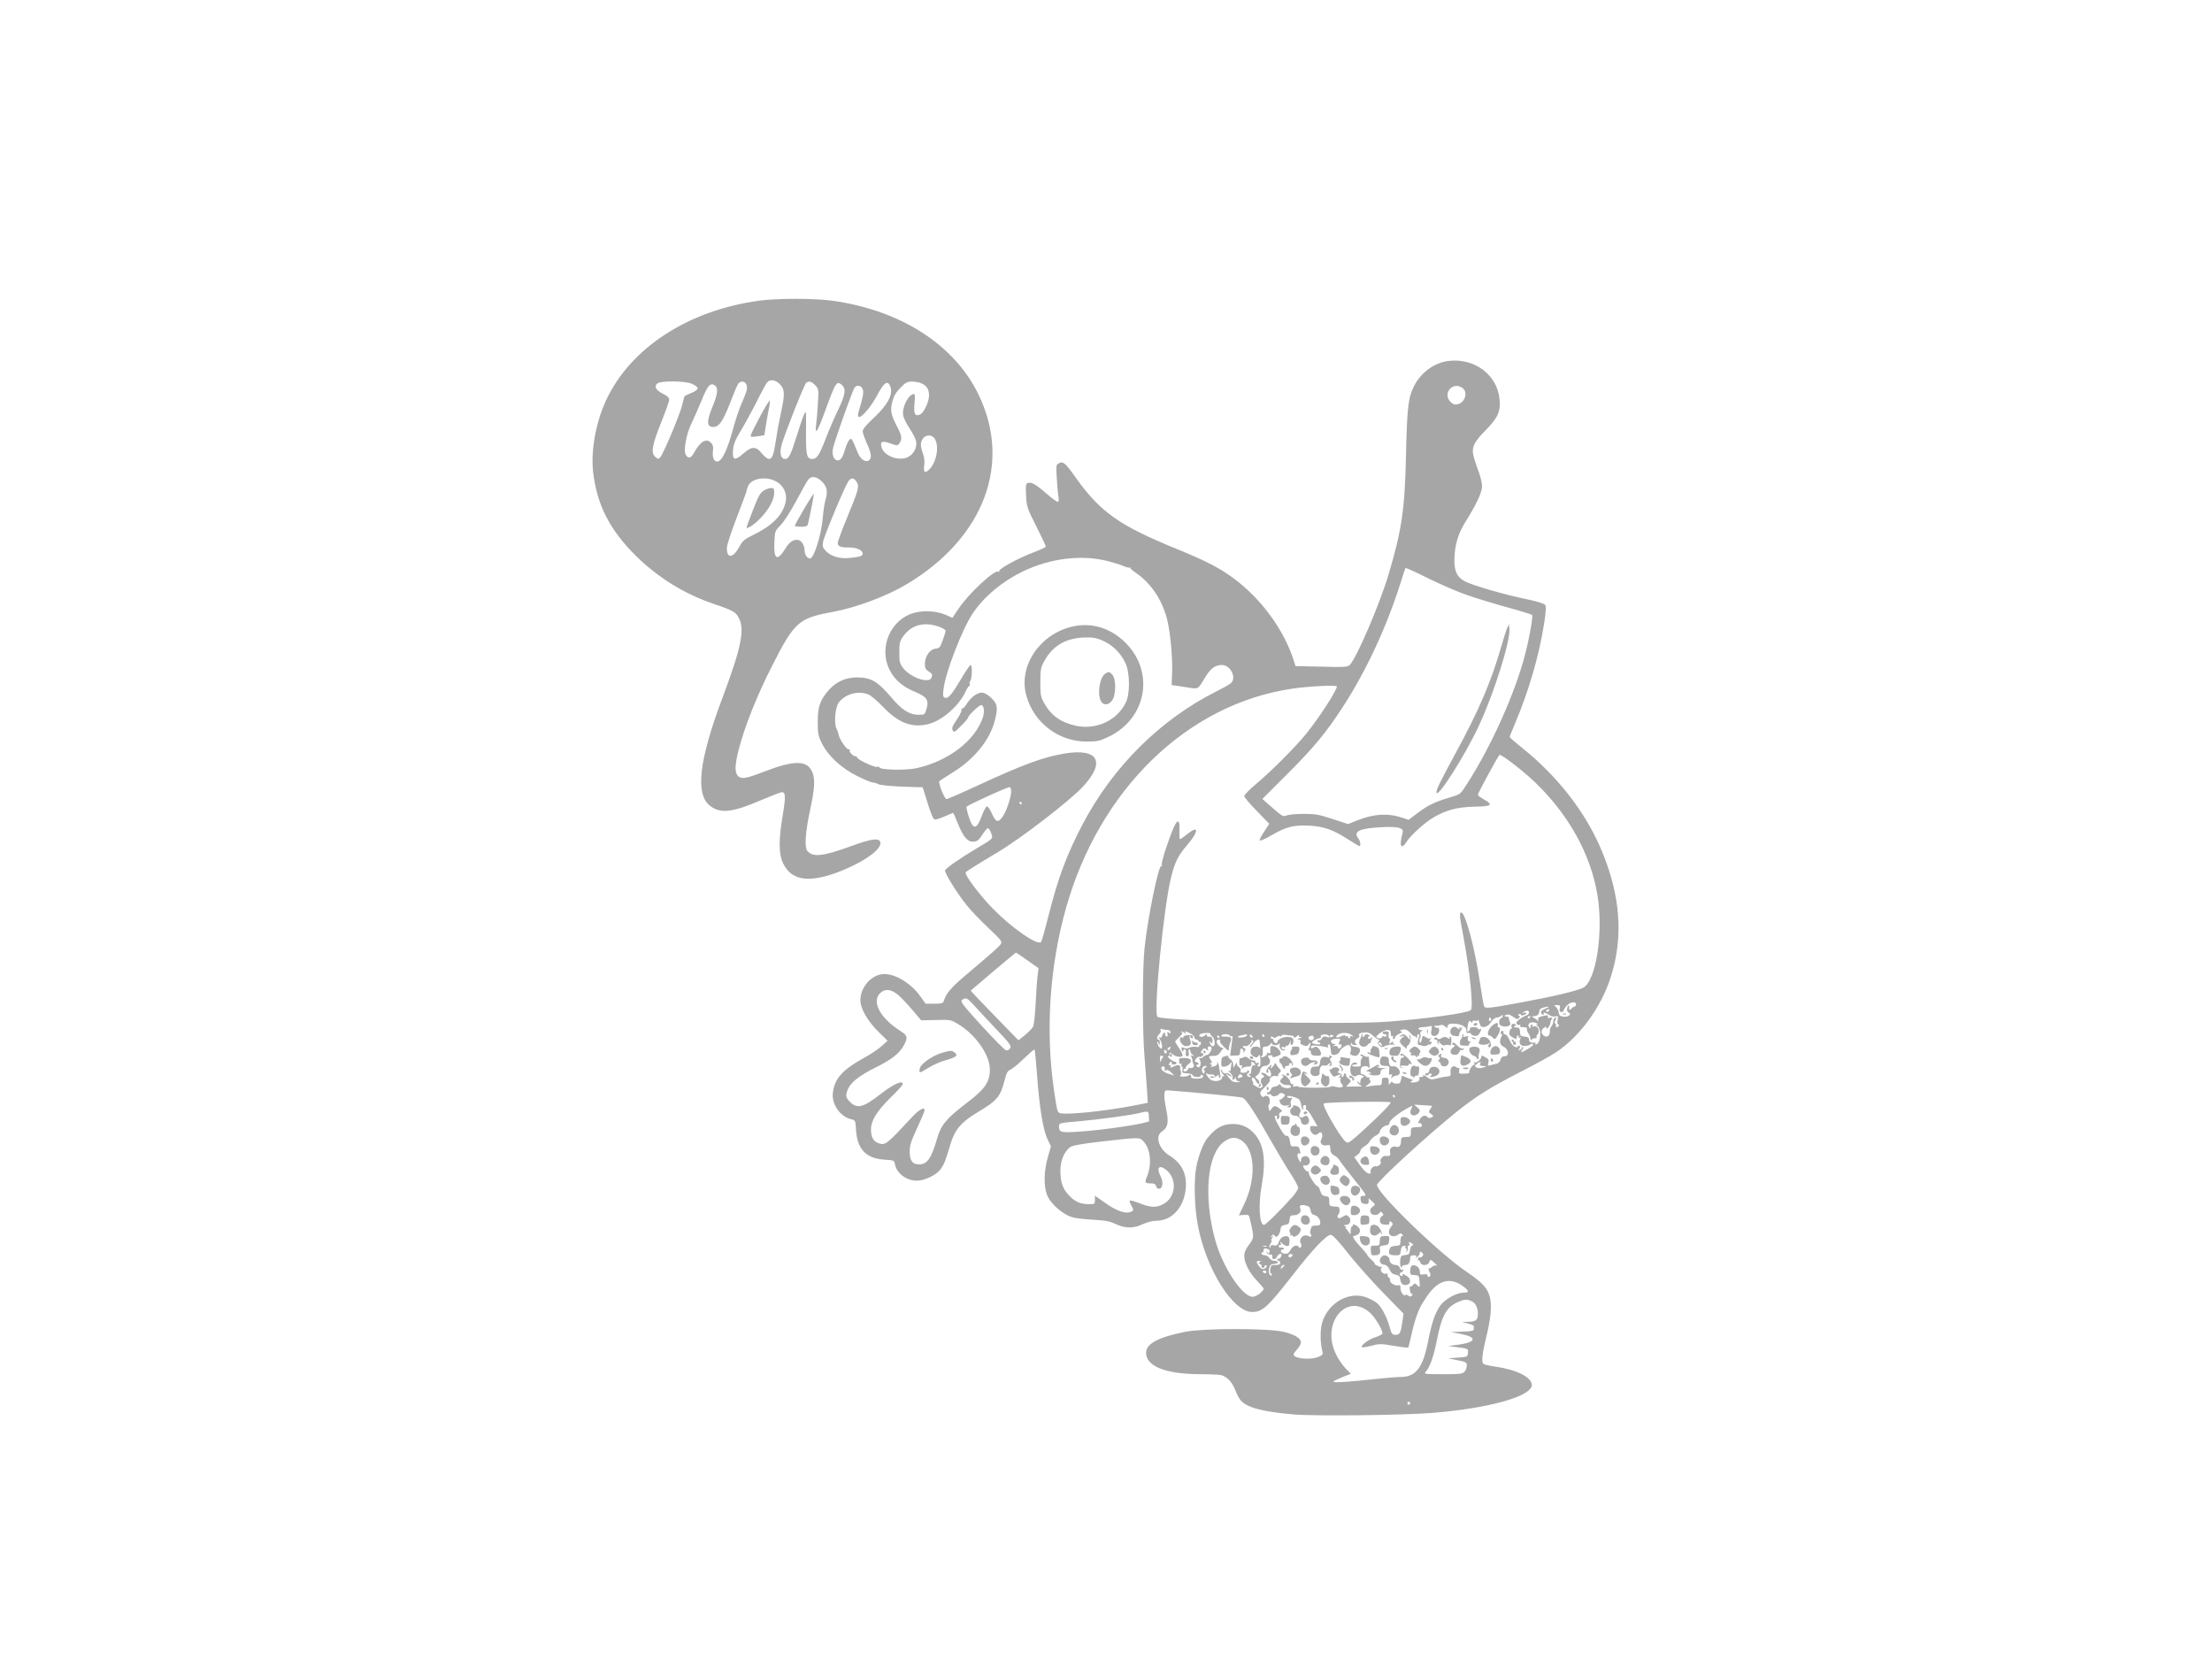 <?xml version="1.0" standalone="no"?>
<!DOCTYPE svg PUBLIC "-//W3C//DTD SVG 20010904//EN"
 "http://www.w3.org/TR/2001/REC-SVG-20010904/DTD/svg10.dtd">
<svg version="1.0" xmlns="http://www.w3.org/2000/svg"
 width="1600pt" height="1200pt" viewBox="0 0 1600 1200"
 preserveAspectRatio="xMidYMid meet">

<g transform="translate(0,1200) scale(0.1,-0.1)"
fill="#A6A6A67f" stroke="none">
<path d="M5490 9825 c-511 -70 -927 -340 -1104 -716 -76 -161 -113 -366 -96
-522 28 -239 119 -418 309 -607 160 -158 352 -277 566 -349 126 -43 151 -55
171 -87 56 -85 32 -213 -112 -596 -168 -449 -196 -692 -89 -776 74 -59 164
-49 367 39 76 32 144 59 153 59 28 0 29 -32 7 -165 -31 -181 -30 -285 4 -353
64 -129 202 -142 439 -43 162 68 272 151 263 198 -6 34 -65 27 -208 -26 -205
-75 -281 -84 -320 -36 -22 27 -15 133 19 293 34 157 38 225 17 276 -37 89
-131 89 -353 3 -124 -48 -158 -54 -183 -32 -27 25 -26 80 4 196 46 174 131
387 244 609 159 312 189 339 436 384 173 32 395 116 539 203 557 335 758 874
513 1373 -176 359 -562 606 -1056 675 -133 18 -395 18 -530 0z m151 -604 c36
-36 37 -73 9 -201 -11 -49 -27 -134 -35 -189 -18 -121 -29 -151 -53 -151 -10
0 -33 18 -51 40 -43 54 -73 53 -135 -1 -62 -55 -80 -48 -74 26 4 42 15 71 55
137 28 46 79 139 114 208 34 69 69 133 77 143 22 26 60 21 93 -12z m-632 1
c51 -25 49 -39 -5 -63 -27 -11 -50 -22 -52 -24 -2 -1 -10 -31 -18 -66 -16 -68
-137 -355 -159 -378 -13 -13 -17 -12 -36 5 -32 29 -22 86 44 250 31 77 57 150
57 162 0 16 -12 28 -45 44 -51 25 -67 55 -39 75 28 21 210 18 253 -5z m390 -4
c10 -26 4 -47 -38 -144 -17 -39 -44 -121 -60 -182 -39 -143 -78 -226 -109
-230 -27 -4 -41 26 -35 79 4 28 0 42 -15 57 -35 35 -78 8 -124 -77 -20 -36
-42 -40 -58 -10 -18 32 5 153 43 229 17 36 50 110 72 164 42 105 62 129 93
110 29 -18 25 -60 -13 -153 -43 -103 -44 -144 -4 -149 47 -5 75 33 129 171 27
71 54 135 61 143 17 21 49 17 58 -8z m498 -5 c25 -27 25 -30 19 -133 -3 -58
-9 -127 -13 -154 -10 -81 11 -48 67 106 77 210 82 217 122 181 29 -26 21 -72
-28 -174 -25 -52 -66 -145 -90 -208 -47 -123 -65 -151 -100 -151 -37 0 -45 30
-44 173 1 181 2 175 -10 157 -6 -8 -29 -73 -51 -145 -50 -158 -63 -185 -90
-185 -32 0 -42 44 -25 104 27 92 165 439 178 448 22 14 38 9 65 -19z m773 12
c35 -18 50 -43 50 -85 0 -46 -37 -126 -65 -138 -37 -17 -48 5 -40 83 4 37 3
65 -2 65 -41 0 -90 -94 -80 -154 3 -19 24 -62 47 -96 23 -34 44 -76 47 -94 7
-43 -18 -91 -59 -112 -65 -33 -176 8 -192 72 -11 41 5 48 64 27 50 -18 52 -18
66 1 21 30 17 57 -18 122 -44 84 -51 118 -32 184 11 39 28 67 59 97 36 37 48
43 84 43 23 0 55 -7 71 -15z m-230 -21 c22 -56 -19 -133 -124 -231 -49 -45
-76 -78 -76 -92 0 -12 14 -51 30 -88 33 -72 37 -105 16 -122 -23 -19 -62 6
-81 53 -45 109 -45 109 -60 96 -8 -7 -21 -34 -29 -60 -20 -68 -34 -90 -56 -90
-27 0 -43 36 -36 81 7 46 143 428 158 446 17 21 48 15 58 -12 9 -23 3 -56 -29
-162 -16 -53 8 -52 55 2 24 26 57 76 75 109 53 101 80 120 99 70z m306 -362
c52 -34 38 -175 -23 -236 -33 -33 -45 -24 -38 27 4 27 1 58 -9 86 -20 55 -20
81 0 109 15 22 49 29 70 14z m-800 -326 c37 -37 43 -71 24 -136 -6 -19 -15
-78 -19 -130 -11 -122 -64 -290 -92 -290 -20 0 -39 28 -39 59 0 32 -21 69 -42
74 -35 10 -67 -11 -98 -62 -57 -93 -84 -79 -79 43 4 85 4 85 46 128 24 25 73
101 114 178 39 74 78 143 87 153 24 27 60 21 98 -17z m-335 3 c58 -29 87 -95
70 -158 -25 -93 -97 -164 -234 -231 -64 -31 -75 -41 -102 -90 -45 -80 -90 -81
-87 -1 1 23 33 119 72 220 38 99 70 184 70 190 0 6 6 22 12 37 25 54 126 71
199 33z m585 -4 c21 -33 15 -56 -67 -255 -38 -91 -69 -175 -69 -186 0 -27 17
-34 84 -34 53 0 96 -20 96 -44 0 -18 -16 -23 -87 -31 -74 -9 -137 8 -176 46
-25 25 -29 36 -24 67 4 36 154 396 183 440 19 29 40 28 60 -3z"/>
<path d="M5497 8986 c-37 -69 -67 -130 -67 -136 0 -12 10 -12 62 -4 l37 6 11
72 c6 39 16 92 21 118 6 26 9 53 7 59 -2 6 -34 -45 -71 -115z"/>
<path d="M5827 8338 c-59 -101 -77 -134 -77 -142 0 -3 20 -6 45 -6 38 0 45 3
50 23 24 108 44 211 41 214 -2 2 -28 -38 -59 -89z"/>
<path d="M5524 8451 c-25 -15 -39 -40 -77 -139 -26 -67 -47 -123 -47 -126 0
-16 51 15 96 61 62 62 104 137 104 188 0 30 -3 35 -22 35 -13 0 -37 -8 -54
-19z"/>
<path d="M10475 9389 c-100 -13 -196 -83 -245 -178 -44 -87 -52 -150 -60 -501
-9 -400 -30 -540 -126 -865 -64 -215 -233 -609 -282 -656 -15 -14 -42 -16
-204 -11 l-187 4 -17 52 c-71 216 -234 437 -430 582 -103 77 -198 125 -414
214 -417 170 -552 266 -733 521 -71 100 -88 115 -118 98 -20 -10 -21 -17 -15
-107 3 -54 8 -114 12 -134 4 -26 2 -38 -5 -38 -7 0 -44 27 -83 61 -78 68 -109
85 -134 75 -14 -5 -16 -18 -12 -91 4 -80 7 -90 74 -222 38 -76 69 -142 69
-146 0 -5 -39 -24 -86 -41 -108 -41 -255 -120 -251 -136 1 -6 -2 -9 -8 -5 -26
16 -214 -159 -286 -267 l-45 -67 -47 21 c-64 29 -164 35 -234 14 -167 -48
-253 -250 -175 -408 36 -74 95 -125 187 -163 85 -35 101 -59 81 -126 -12 -38
-13 -39 -59 -39 -63 0 -120 36 -191 121 -103 121 -148 148 -251 149 -82 0
-150 -30 -204 -90 -63 -71 -81 -120 -81 -230 0 -85 3 -102 29 -155 45 -92 141
-181 256 -238 52 -26 103 -47 113 -47 10 0 28 -5 40 -12 13 -7 84 -14 172 -18
l149 -5 36 -115 c23 -74 41 -116 51 -118 8 -1 41 9 72 23 32 14 59 25 61 25 2
0 18 -35 35 -78 40 -98 71 -134 114 -130 26 2 38 12 62 50 17 26 35 47 40 47
6 1 17 -15 24 -35 15 -42 19 -37 -104 -110 -113 -67 -222 -143 -229 -159 -6
-16 83 -161 155 -251 27 -35 97 -108 155 -163 96 -90 104 -101 93 -119 -12
-20 -41 -45 -269 -239 -94 -80 -127 -120 -144 -175 -4 -15 -17 -18 -68 -18
l-63 0 -40 56 c-70 98 -196 170 -277 157 -94 -14 -169 -120 -152 -214 11 -57
64 -141 131 -205 l63 -62 -43 -39 c-23 -21 -78 -58 -122 -82 -162 -89 -219
-152 -231 -258 -9 -83 56 -173 137 -190 25 -5 27 -9 31 -78 9 -138 73 -204
203 -213 73 -4 73 -5 79 -36 14 -65 83 -116 158 -116 57 0 139 40 170 81 28
39 36 59 72 180 32 108 79 163 196 233 142 84 166 113 196 230 14 56 22 70 43
79 14 6 58 42 98 81 40 38 74 68 76 65 3 -2 10 -78 17 -169 17 -244 45 -414
76 -478 l26 -54 -22 -76 c-29 -97 -32 -208 -7 -274 20 -53 83 -115 149 -149
33 -17 70 -24 163 -30 123 -8 135 -10 195 -37 63 -28 122 -27 183 2 35 16 73
26 102 26 110 0 197 94 211 227 12 110 -27 189 -118 245 -76 47 -105 140 -54
173 44 29 51 66 32 159 -10 45 -16 95 -14 112 2 24 7 29 28 27 201 -15 520
-46 538 -53 26 -11 96 -118 207 -315 44 -77 105 -180 137 -229 32 -48 58 -97
58 -107 0 -11 -19 -41 -42 -67 -85 -95 -193 -202 -205 -202 -34 0 -42 144 -17
285 32 174 17 291 -47 368 -42 51 -96 77 -159 77 -77 0 -127 -28 -188 -104
-29 -36 -64 -128 -79 -208 -19 -100 -13 -298 12 -425 62 -319 254 -623 393
-623 73 0 112 36 291 265 145 188 250 298 279 293 13 -2 62 -55 125 -136 58
-73 171 -200 252 -283 l147 -151 -7 -50 c-13 -91 -19 -103 -50 -103 -26 0 -29
5 -45 61 -17 65 -56 138 -87 166 -10 10 -41 27 -68 39 -128 57 -288 -30 -332
-180 -15 -53 -14 -150 3 -209 5 -19 0 -24 -32 -38 -44 -18 -144 -14 -169 6
-13 11 -11 17 15 47 17 18 30 42 30 53 0 30 -46 58 -128 77 -111 26 -575 26
-707 0 -196 -39 -285 -86 -285 -152 0 -98 141 -154 391 -155 64 0 131 -3 148
-6 44 -9 84 -50 106 -109 10 -27 28 -61 39 -74 46 -53 161 -83 383 -102 154
-13 788 -6 1003 11 410 33 720 120 720 202 0 55 -107 110 -259 132 -42 6 -82
15 -90 20 -18 11 -10 78 26 223 16 68 27 136 27 183 0 117 -32 164 -176 261
-199 134 -648 569 -648 628 0 24 361 356 575 528 138 111 244 177 450 283 110
56 231 122 268 147 175 116 328 326 398 545 93 291 71 591 -68 921 -115 273
-317 533 -575 739 -49 39 -88 73 -88 77 0 4 16 45 36 91 103 244 178 501 214
736 13 85 14 118 6 129 -7 9 -61 26 -134 41 -152 31 -382 97 -442 127 -58 28
-80 71 -80 152 0 104 25 192 77 275 81 129 123 219 123 261 0 22 -9 65 -21 97
-12 31 -28 79 -36 106 -23 74 -8 112 82 203 89 90 110 136 102 223 -16 179
-182 303 -372 279z m103 -195 c42 -29 20 -105 -34 -118 -20 -5 -33 -1 -50 15
-64 60 12 154 84 103z m-2563 -1253 c39 -10 87 -25 108 -34 21 -9 43 -15 50
-13 6 1 8 1 4 -2 -5 -2 14 -19 41 -37 103 -70 183 -186 221 -323 25 -89 44
-287 39 -402 l-3 -85 94 -14 c106 -17 90 -25 151 74 37 61 71 85 118 85 63 0
109 -93 65 -132 -10 -9 -56 -35 -102 -58 -405 -202 -750 -544 -969 -960 -115
-219 -179 -389 -248 -665 -25 -99 -49 -184 -54 -189 -26 -27 -209 100 -345
238 -98 100 -210 249 -200 266 5 8 75 52 229 144 168 99 525 374 620 477 165
178 110 278 -131 239 -154 -25 -296 -77 -636 -234 -114 -53 -213 -96 -221 -96
-14 0 -60 116 -52 129 3 4 48 33 101 66 152 94 264 232 300 370 25 97 21 122
-25 167 -28 26 -50 38 -70 38 -33 0 -80 -36 -110 -85 -12 -20 -26 -33 -31 -30
-5 4 -6 0 -4 -8 3 -7 -12 -40 -34 -72 -32 -47 -38 -62 -30 -78 10 -17 15 -14
63 35 29 29 51 56 50 59 -5 10 78 89 93 89 20 0 26 -45 13 -87 -55 -170 -252
-320 -483 -370 -78 -16 -259 -13 -265 6 -2 5 -10 7 -18 4 -17 -6 -144 53 -144
68 0 5 -6 9 -13 9 -18 0 -49 34 -40 43 3 4 -1 7 -10 7 -17 0 -69 80 -72 109
-1 9 -7 27 -14 40 -20 36 -10 154 15 188 48 64 144 90 217 59 18 -8 64 -47
102 -87 111 -116 204 -153 320 -129 103 21 233 133 282 243 9 20 21 37 26 37
4 0 5 5 2 10 -4 6 -3 16 3 23 13 17 16 117 3 117 -5 0 -35 -42 -65 -94 -71
-120 -97 -151 -121 -143 -15 6 -16 15 -10 64 15 123 138 440 213 549 81 120
213 229 359 300 201 97 428 124 618 75z m2605 -248 c69 -24 199 -63 290 -88
91 -25 168 -49 172 -53 8 -8 -18 -158 -47 -272 -71 -284 -249 -682 -430 -960
-42 -66 -42 -66 -120 -89 -104 -30 -157 -56 -233 -113 l-63 -48 -42 14 c-106
36 -210 30 -332 -19 l-64 -26 -113 37 c-99 33 -125 37 -208 37 -52 0 -107 -5
-122 -11 -26 -11 -32 -8 -103 54 l-74 65 182 182 c186 185 282 301 399 482
171 263 319 583 419 900 17 55 33 103 35 106 2 4 77 -30 166 -75 90 -44 219
-100 288 -123z m-3818 -230 c21 -8 38 -20 38 -26 0 -5 -10 -36 -21 -68 -19
-52 -24 -58 -52 -61 -41 -4 -77 -56 -77 -110 0 -31 5 -41 29 -56 23 -14 27
-21 20 -40 -6 -17 -16 -22 -41 -22 -50 0 -131 43 -164 86 -26 34 -29 45 -29
114 0 67 3 82 27 116 61 87 159 111 270 67z m2868 -428 c0 -29 -129 -228 -223
-344 -76 -94 -255 -273 -365 -365 -45 -38 -82 -76 -82 -84 0 -9 41 -57 91
-108 l90 -93 -36 -55 c-21 -30 -35 -60 -34 -65 2 -6 42 11 89 39 103 60 161
74 271 68 104 -6 172 -30 276 -97 44 -28 83 -51 86 -51 12 0 7 36 -8 56 -39
51 8 73 175 81 114 6 156 -6 146 -40 -4 -12 -10 -39 -13 -59 -7 -47 14 -52 39
-10 27 45 129 139 193 177 94 56 173 77 300 80 125 2 139 13 68 53 -24 13 -43
28 -43 34 0 11 150 288 157 288 20 0 169 -115 257 -199 243 -235 399 -515 450
-810 46 -271 -8 -626 -103 -676 -44 -22 -219 -64 -449 -106 -227 -42 -257 -45
-267 -29 -4 6 -17 86 -31 178 -37 249 -105 502 -135 502 -14 0 -11 -33 16
-174 48 -256 74 -517 53 -533 -27 -22 -322 -62 -598 -83 -319 -24 -1637 4
-1668 35 -30 30 45 795 99 1010 29 115 50 155 118 235 85 99 83 146 -3 75 -24
-19 -46 -35 -51 -35 -4 0 -5 28 -4 62 5 79 -13 88 -42 21 -40 -95 -90 -248
-85 -265 2 -10 0 -16 -4 -13 -19 12 -98 -371 -121 -591 -16 -145 -16 -620 0
-794 6 -69 13 -170 17 -226 l6 -101 -86 -17 c-206 -41 -496 -72 -548 -58 -19
5 -22 15 -43 157 -64 437 -34 902 86 1328 243 860 879 1476 1639 1586 120 18
320 27 320 16z m-2356 -762 c-2 -45 -34 -139 -59 -176 -34 -51 -52 -47 -80 18
-15 33 -31 55 -38 52 -6 -2 -23 -34 -37 -72 -37 -101 -63 -99 -95 5 -10 33
-16 62 -14 65 14 14 297 143 309 141 10 -1 15 -12 14 -33z m76 -83 c0 -5 -2
-10 -4 -10 -3 0 -8 5 -11 10 -3 6 -1 10 4 10 6 0 11 -4 11 -10z m42 -1137 l80
-56 -7 -56 c-4 -31 -10 -121 -14 -201 -4 -83 -12 -154 -19 -167 -6 -12 -33
-39 -58 -60 l-47 -38 -174 179 c-96 98 -173 179 -171 181 23 21 324 275 326
275 2 0 40 -25 84 -57z m-946 -241 c22 -16 70 -66 108 -111 l69 -81 106 2
c106 3 107 3 165 -32 123 -74 226 -222 226 -325 0 -93 -36 -144 -175 -249
-140 -107 -177 -152 -206 -249 -41 -143 -71 -188 -128 -189 -50 -2 -71 26 -71
91 0 45 9 74 49 161 27 58 52 115 56 128 12 43 -30 24 -90 -40 -185 -200 -192
-205 -243 -186 -36 14 -52 44 -52 99 0 63 42 131 140 228 50 48 90 93 90 99 0
31 -65 2 -157 -69 -128 -100 -172 -112 -224 -60 -33 33 -35 47 -15 94 20 48
82 97 198 155 120 59 175 103 208 165 28 53 24 68 -29 101 -143 91 -208 210
-146 271 32 33 73 32 121 -3z m555 -79 c24 -27 96 -104 160 -172 104 -109 116
-126 106 -143 -7 -10 -20 -17 -29 -16 -10 2 -89 82 -177 178 -139 153 -157
176 -142 187 26 20 36 16 82 -34z m4359 2 c0 -8 -4 -15 -9 -15 -5 0 -17 -7
-25 -16 -15 -14 -16 -13 -16 7 0 26 -9 21 -15 -9 -2 -12 3 -23 12 -26 24 -10
-2 -34 -33 -30 -31 3 -37 8 -41 37 -2 12 -11 28 -20 35 -15 11 -14 12 9 12 22
0 25 -4 20 -25 -3 -18 0 -25 12 -25 9 0 16 4 16 10 0 5 10 21 22 35 24 28 68
34 68 10z m-222 -31 c-24 -10 -35 -20 -31 -30 3 -8 9 -14 15 -14 5 0 6 4 3 10
-7 12 22 2 48 -16 10 -6 28 -9 39 -6 19 5 20 2 15 -26 -4 -20 -2 -32 4 -32 6
0 7 -4 4 -10 -3 -5 -11 -10 -16 -10 -6 0 -8 4 -4 9 3 5 1 12 -5 16 -7 4 -6 13
1 27 9 16 8 19 -3 16 -7 -3 -13 -14 -13 -26 0 -11 -6 -27 -12 -33 -7 -7 -13
-26 -13 -41 0 -33 -23 -46 -45 -28 -21 18 -19 43 6 58 12 8 18 9 14 3 -3 -6
-2 -11 3 -11 10 0 25 26 27 45 0 6 4 16 9 24 7 11 4 13 -12 9 -14 -4 -19 -2
-15 8 3 9 -2 12 -17 9 -48 -9 -59 -16 -54 -33 4 -10 3 -13 -3 -6 -4 6 -17 16
-28 22 -20 11 -20 11 2 12 23 0 37 15 38 40 0 8 11 17 25 21 45 13 56 8 18 -7z
m27 -14 c-3 -5 -11 -10 -16 -10 -6 0 -7 5 -4 10 3 6 11 10 16 10 6 0 7 -4 4
-10z m-145 -14 c0 -8 -10 -18 -22 -22 -13 -4 -35 -17 -50 -29 -22 -19 -25 -25
-14 -34 7 -6 17 -7 21 -3 5 4 5 1 1 -5 -5 -9 2 -13 24 -13 18 0 29 -4 25 -10
-3 -5 1 -20 9 -32 9 -12 16 -32 17 -43 0 -11 3 -14 6 -7 2 6 14 12 24 12 11 0
18 4 14 9 -3 5 -1 12 5 16 5 3 10 17 10 30 0 24 -24 40 -42 28 -7 -3 -8 -1 -4
5 4 7 2 12 -3 12 -6 0 -11 -8 -11 -17 0 -15 -2 -16 -10 -3 -16 25 12 44 47 32
15 -6 22 -11 14 -11 -12 -1 -12 -3 1 -13 30 -23 23 -120 -9 -132 -8 -3 -11 -1
-8 4 4 6 3 10 -2 9 -27 -5 -43 3 -43 20 0 15 -8 21 -32 23 -29 3 -33 6 -33 33
0 17 -6 31 -12 31 -38 4 -38 4 -25 13 11 7 11 9 -2 14 -17 7 -30 -8 -21 -23 3
-5 2 -10 -3 -10 -5 0 -12 -11 -14 -24 -4 -18 2 -28 24 -40 25 -15 28 -15 28
-2 0 9 5 16 11 16 5 0 7 -5 3 -12 -5 -7 -3 -8 6 -3 10 6 12 4 6 -10 -12 -31 2
-52 33 -51 16 1 33 5 37 9 10 9 24 9 24 -1 0 -8 -72 -52 -85 -52 -4 0 -2 7 5
15 7 9 10 18 6 22 -3 3 -6 2 -6 -4 0 -6 -7 -14 -16 -17 -14 -5 -15 -4 -5 8 8
10 9 16 1 21 -5 3 -10 2 -10 -3 0 -6 -9 -8 -21 -5 -13 4 -28 23 -40 50 -10 24
-24 42 -31 41 -7 -2 -12 2 -13 9 0 19 -12 25 -18 8 -4 -8 -2 -15 4 -15 6 0 6
-7 -1 -19 -17 -34 -12 -59 17 -73 37 -18 42 -68 7 -68 -17 0 -25 -7 -30 -24
-4 -15 -15 -27 -32 -31 -15 -3 -35 -8 -45 -11 -15 -5 -17 -1 -11 19 5 21 1 28
-26 42 -18 9 -29 12 -26 6 9 -14 -32 -54 -46 -45 -7 4 -8 3 -4 -5 4 -6 1 -14
-8 -17 -13 -5 -32 -40 -29 -54 1 -3 -16 -6 -38 -6 -36 -1 -39 0 -34 24 2 13 1
22 -2 18 -3 -3 -12 -1 -18 4 -23 19 -46 0 -43 -34 3 -28 0 -31 -27 -33 -16 -1
-49 -7 -72 -14 -38 -10 -45 -9 -74 12 -18 13 -29 18 -25 11 5 -8 0 -12 -14
-12 -13 0 -19 -4 -14 -11 9 -14 -14 -29 -46 -29 -20 0 -22 2 -10 10 8 5 12 10
9 10 -4 0 -23 7 -43 15 l-36 15 -6 -30 c-6 -26 -11 -30 -35 -28 -16 1 -29 7
-29 12 0 5 -6 2 -13 -8 -12 -16 -13 -15 -12 11 0 23 -4 28 -25 28 -21 0 -25
-5 -25 -27 1 -24 -3 -28 -26 -28 -15 0 -42 -3 -60 -6 l-34 -6 24 20 c16 13 20
21 12 26 -6 4 -8 12 -5 18 4 6 2 8 -3 5 -6 -4 -16 0 -23 8 -7 8 -19 15 -27 15
-10 0 -13 9 -11 28 2 20 9 28 27 30 13 2 28 -2 32 -10 6 -8 7 0 5 22 -2 19 -4
41 -5 49 0 8 -4 11 -8 8 -3 -4 -17 0 -30 8 -13 9 -23 11 -23 5 0 -5 5 -10 11
-10 8 0 8 -4 -1 -14 -6 -8 -10 -25 -8 -38 3 -20 -1 -23 -29 -23 -18 -1 -33 3
-33 7 0 4 9 8 21 8 11 0 18 4 15 9 -3 5 -15 7 -25 4 -28 -7 -33 -77 -8 -93 13
-8 22 -8 31 0 8 6 22 7 36 2 20 -7 21 -10 7 -15 -10 -4 -17 -17 -17 -29 0 -19
-2 -20 -10 -8 -7 11 -10 11 -10 2 0 -7 10 -17 23 -22 17 -7 6 -9 -42 -9 l-64
-1 19 21 c19 21 18 21 -3 39 -12 10 -20 20 -17 23 3 3 1 8 -5 12 -6 3 -11 -1
-11 -9 0 -9 -5 -16 -11 -16 -5 0 -7 5 -4 11 4 6 -3 13 -15 16 -15 4 -18 8 -10
13 7 4 9 13 6 19 -9 14 -43 14 -51 1 -4 -6 -11 -8 -17 -4 -5 3 -2 -8 7 -26 11
-20 21 -30 31 -26 51 21 50 21 34 1 -12 -15 -12 -17 -1 -10 11 6 13 4 7 -10
-4 -11 0 -25 9 -35 21 -23 1 -32 -49 -20 -20 4 -34 4 -31 0 3 -4 -49 -8 -115
-8 -66 0 -120 4 -120 8 0 4 -10 6 -22 2 -15 -3 -19 -2 -14 7 5 7 2 10 -6 9 -7
-2 -14 7 -16 19 -3 22 -49 59 -60 49 -3 -3 0 -6 7 -6 8 0 7 -5 -3 -16 -9 -8
-16 -19 -16 -23 0 -16 29 -32 51 -29 12 2 24 -3 26 -9 7 -21 -63 -17 -71 4 -5
12 -9 14 -18 5 -7 -7 -21 -12 -31 -12 -10 0 -21 -9 -24 -20 -3 -11 -12 -20
-20 -20 -8 0 -11 -5 -8 -10 4 -6 10 -8 15 -5 5 3 11 1 15 -5 9 -15 41 -12 55
5 9 11 17 12 31 5 18 -10 18 -11 1 -29 -9 -10 -20 -16 -24 -14 -3 1 -4 -6 -1
-16 6 -24 28 -34 57 -26 17 5 18 4 6 -4 -13 -9 -12 -11 4 -11 14 0 17 5 13 22
-4 12 -1 28 5 36 6 7 7 12 2 11 -19 -3 -34 1 -34 10 0 12 71 -6 87 -22 6 -7
13 -24 15 -39 2 -15 7 -30 11 -34 3 -4 5 2 3 13 -3 12 1 20 11 20 9 0 13 -7
10 -18 -3 -10 -1 -17 4 -16 6 1 25 -25 44 -59 l35 -61 -28 2 c-25 1 -28 -1
-24 -26 5 -31 37 -48 55 -30 6 6 14 11 18 11 14 0 18 -31 7 -50 -17 -26 6 -52
38 -44 16 4 24 2 25 -7 1 -8 2 -23 3 -34 0 -10 12 -25 26 -32 14 -6 32 -23 40
-37 8 -14 57 -77 107 -140 86 -107 91 -116 67 -116 -22 0 -25 -4 -22 -27 2
-22 9 -29 31 -31 22 -3 27 1 27 19 l0 22 25 -23 c25 -23 25 -23 4 -38 -28 -19
-22 -56 10 -60 15 -2 30 3 37 12 10 14 13 14 23 2 10 -11 9 -16 -4 -24 -10 -5
-15 -18 -13 -33 2 -19 10 -25 36 -27 25 -3 32 1 32 14 0 13 3 14 15 4 13 -11
12 -15 -5 -37 -37 -48 9 -88 58 -50 9 7 16 7 24 -1 9 -9 9 -12 0 -12 -7 0 -12
-14 -12 -34 0 -33 -2 -35 -37 -38 -30 -2 -38 -8 -44 -30 -8 -30 3 -38 51 -38
25 0 29 4 32 32 2 23 9 34 22 36 11 3 16 0 12 -7 -4 -6 -3 -11 3 -11 6 0 8 -8
5 -17 -5 -14 -4 -15 4 -4 6 8 8 20 5 28 -3 7 0 13 6 13 6 0 8 7 4 16 -5 14 -3
14 16 2 16 -10 18 -14 7 -16 -8 -2 -16 -17 -18 -35 -3 -28 -7 -32 -34 -35 -28
-3 -32 -7 -36 -38 -2 -19 0 -40 4 -47 6 -9 8 -9 8 1 0 6 11 12 24 12 24 0 36
16 36 51 0 14 7 19 26 19 17 0 23 -4 18 -12 -5 -9 -2 -9 9 1 9 7 17 20 17 28
0 13 3 13 15 3 12 -10 13 -16 4 -26 -6 -8 -15 -12 -19 -9 -4 3 -11 -2 -14 -11
-3 -8 -2 -13 3 -10 5 3 11 -3 14 -14 7 -28 55 -27 65 1 8 21 9 21 38 -5 16
-14 22 -24 13 -20 -9 3 -23 -2 -32 -10 -8 -8 -17 -13 -20 -10 -8 8 -3 -19 6
-33 10 -16 -1 -36 -14 -27 -5 3 -7 9 -5 13 3 4 -8 5 -25 3 -26 -4 -29 -1 -29
22 0 27 -31 51 -56 42 -16 -6 -20 -65 -4 -67 6 -1 20 -2 33 -3 19 -1 22 -7 25
-46 3 -43 3 -44 -16 -27 -17 16 -21 16 -32 2 -7 -8 -15 -13 -19 -10 -4 2 -5
-9 -3 -26 2 -16 9 -29 15 -29 8 0 7 -4 -1 -12 -8 -8 -15 -8 -25 0 -8 7 -17 9
-20 5 -12 -12 -37 20 -37 47 0 23 -3 27 -20 23 -21 -6 -63 23 -55 37 3 4 -2
13 -10 20 -8 7 -12 17 -8 23 4 6 0 8 -9 4 -24 -9 -52 25 -35 43 6 7 7 10 2 7
-6 -3 -21 1 -35 9 -14 7 -21 13 -16 14 4 0 -6 12 -23 27 -17 15 -31 31 -31 35
0 3 -16 24 -36 45 -55 58 -78 93 -62 93 8 0 22 6 32 13 24 18 14 50 -20 66
-15 6 -23 7 -19 1 3 -5 1 -10 -4 -10 -6 0 -11 -15 -11 -32 -1 -30 -2 -31 -12
-13 -6 11 -16 23 -22 27 -7 5 -7 8 -1 8 6 0 3 5 -5 10 -12 8 -11 10 7 10 29 0
41 37 19 59 -15 15 -19 15 -46 -1 -24 -13 -29 -14 -34 -2 -3 7 -1 16 4 19 14
9 12 55 -2 56 -7 1 -24 2 -38 3 -22 1 -25 6 -25 36 0 31 -3 35 -27 38 -21 2
-30 11 -38 38 -6 19 -15 34 -20 34 -15 0 -71 90 -64 102 4 6 3 8 -3 5 -6 -4
-18 4 -27 18 -16 24 -16 25 8 25 28 0 40 31 22 56 -17 23 -56 10 -56 -19 -1
-20 -2 -20 -16 6 -15 27 -11 53 6 42 10 -6 5 28 -5 46 -4 5 -18 9 -32 7 -19
-2 -27 2 -29 16 -7 49 -15 65 -28 60 -9 -3 -26 17 -50 60 -38 68 -43 86 -25
86 6 0 9 -7 6 -14 -4 -10 -1 -13 7 -10 8 3 12 14 9 25 -3 11 1 21 11 25 14 5
12 9 -8 25 -31 24 -41 24 -59 -1 -14 -21 -14 -21 -20 2 -4 12 -3 25 1 28 4 3
7 16 7 30 0 27 -23 43 -42 28 -8 -6 -15 -3 -23 11 -9 18 -5 26 31 60 22 22 38
44 35 49 -9 15 22 35 44 29 11 -3 18 -2 15 3 -3 4 2 13 10 20 14 12 13 15 -4
34 -11 12 -20 24 -20 29 -1 4 -4 6 -8 5 -5 -2 -7 -5 -6 -8 0 -3 -6 -12 -15
-20 -14 -13 -15 -12 -8 5 7 18 6 18 -14 0 -21 -19 -27 -45 -10 -45 5 0 6 7 3
17 -4 10 -2 14 4 10 15 -9 23 -46 12 -53 -5 -3 -16 2 -25 10 -8 9 -23 16 -32
16 -15 -1 -15 -2 1 -14 15 -12 16 -14 2 -20 -17 -6 -20 -37 -6 -51 6 -6 5 -14
-2 -21 -9 -7 -21 -5 -42 8 -17 10 -26 18 -22 18 4 0 3 9 -3 19 -7 13 -7 22 0
26 5 3 15 -5 22 -19 12 -27 28 -35 28 -15 0 7 -8 18 -17 25 -17 12 -17 13 0
26 10 8 19 20 20 28 4 25 17 40 36 40 29 0 47 28 33 51 -16 24 -15 24 8 26 12
1 18 -3 14 -9 -6 -10 26 -4 53 11 20 10 -8 53 -39 62 -24 6 -28 4 -29 -14 -1
-12 -1 -26 0 -31 1 -5 -5 -6 -14 -2 -9 3 -13 2 -10 -4 6 -10 -33 -35 -43 -26
-3 3 -1 6 4 6 5 0 9 16 8 35 -2 31 1 35 22 35 12 0 28 8 33 18 6 9 11 11 11 5
0 -7 11 -13 24 -13 13 0 27 6 30 13 4 6 4 2 2 -10 -4 -25 16 -48 36 -40 8 4 7
6 -4 6 -10 1 -18 6 -18 12 0 6 7 9 15 5 8 -3 15 -1 15 5 0 6 4 8 9 5 5 -4 14
6 20 21 9 22 10 23 7 5 -3 -14 0 -22 6 -20 16 6 19 41 5 50 -32 20 -107 -1
-107 -30 0 -6 -7 -9 -15 -6 -8 4 -15 13 -15 21 0 8 -4 12 -8 9 -5 -3 -9 1 -9
9 0 11 4 12 14 4 9 -9 17 -8 28 1 8 6 19 9 25 5 5 -3 10 -2 10 4 0 6 13 8 33
5 17 -2 38 -5 45 -6 6 -1 12 -6 12 -11 0 -6 10 -2 22 9 12 10 18 13 14 7 -5
-8 -1 -13 11 -14 13 -1 11 -3 -7 -9 -19 -6 -20 -8 -6 -9 12 -1 16 -6 12 -16
-4 -11 3 -19 21 -26 22 -8 30 -7 40 8 13 17 13 17 11 -2 -2 -11 -8 -26 -12
-34 -6 -9 -5 -12 2 -7 6 4 12 -3 14 -16 2 -19 10 -23 39 -24 29 -2 35 1 34 17
-1 11 -9 27 -18 37 -14 13 -21 14 -35 5 -15 -9 -19 -8 -19 4 0 11 11 13 55 8
30 -3 59 -8 65 -12 6 -3 7 -1 3 5 -3 6 -2 13 4 17 5 3 11 0 11 -7 1 -7 3 -20
4 -28 1 -8 3 -21 4 -27 2 -24 51 -15 61 11 5 13 22 30 38 38 26 13 30 13 39
-1 6 -9 7 -26 2 -38 -6 -18 -3 -22 19 -28 19 -5 30 -2 39 12 21 28 11 48 -25
51 -22 2 -32 8 -31 20 0 11 3 12 6 5 2 -7 14 -13 26 -12 12 0 16 3 10 6 -19 7
-16 30 5 42 9 5 16 12 15 15 -8 17 0 24 32 28 29 3 42 -2 67 -24 17 -15 36
-28 42 -28 6 0 5 -5 -2 -12 -9 -9 -8 -16 4 -29 14 -16 20 -17 43 -5 14 7 40
12 56 10 17 -1 22 0 12 3 -10 2 -14 9 -10 16 4 7 -2 5 -12 -3 -17 -14 -18 -13
-13 8 4 12 2 22 -3 22 -5 0 -7 11 -5 25 4 21 1 25 -20 25 -13 0 -24 -4 -24
-10 0 -5 7 -10 15 -10 8 0 15 -5 15 -11 0 -6 -9 -9 -20 -6 -11 3 -18 1 -14 -4
6 -10 -29 -13 -39 -3 -11 11 50 54 77 54 21 0 26 -5 26 -26 0 -16 4 -23 12
-18 6 4 8 3 4 -4 -3 -6 -2 -13 4 -17 5 -3 10 0 10 9 0 8 13 20 30 28 24 10 27
14 13 19 -13 4 -10 7 12 11 23 5 34 0 57 -24 15 -17 28 -26 28 -22 0 5 5 2 10
-6 8 -13 10 -12 10 3 0 9 5 17 11 17 7 0 8 -7 4 -17 -10 -25 -13 -62 -6 -61 3
1 16 -2 29 -6 14 -4 28 -3 36 3 7 6 15 8 18 5 3 -2 8 2 12 11 3 9 2 13 -4 10
-13 -8 -13 8 0 23 7 9 7 9 -1 3 -8 -6 -20 -4 -35 6 -23 15 -24 14 -30 -17 -5
-21 -9 -27 -15 -19 -4 7 -3 21 2 31 6 10 7 23 3 29 -4 6 0 15 7 20 11 7 10 9
-3 9 -10 0 -18 5 -18 10 0 6 12 10 28 10 15 0 37 3 49 6 21 6 22 4 17 -26 -5
-22 -3 -35 7 -40 20 -13 49 8 49 36 0 14 -4 23 -8 20 -4 -2 -14 -1 -22 5 -12
7 -10 9 7 9 12 0 28 3 36 6 8 3 22 -2 31 -11 13 -14 16 -14 16 -2 0 18 16 25
55 22 48 -3 85 -25 82 -49 -1 -15 3 -20 16 -18 9 2 17 -1 17 -6 0 -5 11 -12
25 -14 20 -4 28 1 40 24 13 26 13 29 0 24 -8 -3 -15 -1 -15 4 0 6 -14 10 -31
10 -16 0 -28 -3 -26 -7 3 -5 -1 -13 -8 -20 -11 -10 -13 -6 -11 21 4 44 15 63
27 45 7 -12 9 -12 9 0 0 8 7 11 20 8 11 -3 20 0 21 6 0 7 5 -3 10 -21 8 -28
14 -33 37 -30 17 2 34 14 47 35 12 19 29 32 41 33 11 0 25 5 32 12 9 9 12 9
12 0 0 -7 -6 -15 -14 -18 -8 -3 -13 -16 -12 -29 1 -17 8 -25 30 -29 32 -7 60
10 49 28 -4 6 -8 18 -8 26 0 8 -6 16 -12 16 -26 3 -28 6 -8 14 14 5 29 1 50
-15 25 -18 32 -20 42 -9 9 9 10 13 1 16 -9 3 -9 6 0 12 7 4 12 3 12 -2 0 -6 9
-8 20 -5 11 3 20 9 20 14 0 5 -8 6 -17 3 -15 -5 -16 -4 -3 5 21 15 40 14 40
-3z m10 -30 c0 -3 -4 -8 -10 -11 -5 -3 -10 -1 -10 4 0 6 5 11 10 11 6 0 10 -2
10 -4z m-285 -15 c3 -5 1 -12 -5 -16 -5 -3 -10 1 -10 9 0 18 6 21 15 7z
m-2341 -81 c13 0 23 -6 23 -15 0 -11 -4 -12 -13 -4 -10 8 -12 6 -9 -11 3 -14
0 -20 -8 -17 -7 3 -11 10 -9 16 4 21 -16 11 -21 -10 -4 -14 -10 -18 -19 -13
-10 6 -10 5 -2 -7 15 -18 25 -64 17 -72 -8 -9 -32 24 -32 43 0 10 3 8 9 -5 8
-19 9 -19 9 3 1 12 -3 22 -9 22 -15 0 -12 26 5 40 9 7 13 20 10 28 -4 10 0 12
11 8 8 -3 26 -6 38 -6z m125 -22 c11 -10 13 -10 7 0 -9 16 -1 15 34 -3 17 -9
30 -22 30 -30 0 -8 7 -15 15 -15 8 0 15 -5 15 -11 0 -5 4 -8 8 -5 5 3 9 -1 9
-9 0 -8 -4 -15 -9 -15 -5 0 -7 -4 -4 -8 3 -5 -8 -6 -24 -4 -15 2 -36 0 -46 -6
-10 -6 -27 -7 -40 -2 -19 8 -21 6 -16 -13 3 -12 7 -16 10 -9 7 23 24 12 20
-13 -4 -18 -1 -25 10 -25 10 0 13 7 10 25 -3 14 -1 25 3 25 5 0 9 -7 9 -15 0
-7 8 -19 18 -25 16 -11 16 -11 -1 -6 -13 4 -16 2 -10 -7 4 -6 8 -19 8 -27 0
-8 4 -21 9 -29 9 -14 -11 -34 -26 -25 -5 3 -11 -2 -14 -10 -7 -18 -34 -22 -34
-6 0 6 5 10 12 10 6 0 8 3 5 6 -3 4 5 16 19 26 20 16 22 23 13 35 -12 14 -87
14 -81 0 1 -4 2 -14 2 -23 0 -9 5 -12 12 -8 6 4 8 3 4 -4 -3 -6 -2 -13 3 -16
5 -3 7 -15 4 -26 -3 -13 0 -20 8 -21 8 -1 25 -3 39 -4 13 -1 26 -8 28 -14 2
-6 17 -11 33 -11 17 0 28 4 24 10 -3 6 1 7 9 4 12 -5 13 -9 3 -18 -13 -14 -90
-9 -82 4 3 5 1 11 -5 15 -5 3 -10 2 -10 -2 0 -5 -16 -9 -36 -10 -25 -1 -33 2
-26 9 7 7 7 19 2 34 -5 13 -6 24 -3 24 4 0 2 5 -4 11 -8 8 -19 7 -41 -4 -27
-13 -30 -13 -25 1 4 10 2 13 -5 8 -8 -5 -10 -2 -6 8 3 9 10 16 16 16 5 0 6 -4
3 -10 -3 -5 3 -10 14 -10 12 0 21 5 21 10 0 6 -5 10 -11 10 -6 0 -22 9 -36 20
-14 11 -21 20 -14 20 6 0 10 3 10 8 -3 20 3 24 19 9 23 -21 69 -29 75 -13 3 6
-8 31 -24 54 -16 24 -29 45 -29 47 0 3 14 18 30 34 21 20 27 31 18 34 -7 3 -8
6 -2 6 5 1 16 -5 23 -11z m187 -5 c-3 -3 2 -12 11 -19 23 -16 27 -76 4 -72 -9
2 -17 12 -19 23 -3 17 -1 17 7 5 9 -12 11 -9 11 13 0 24 -9 32 -32 28 -5 0 -8
4 -8 11 0 9 -3 9 -12 0 -17 -17 -49 -15 -42 2 3 8 21 14 46 14 22 1 37 -2 34
-5z m1020 -9 c17 -14 17 -15 1 -10 -11 3 -16 2 -12 -4 3 -6 1 -10 -4 -10 -6 0
-11 5 -11 11 0 5 -4 7 -10 4 -5 -3 -10 -2 -10 4 0 6 -12 4 -27 -4 -32 -17 -52
-9 -26 11 24 18 75 17 99 -2z m-881 -4 c4 -6 10 -8 15 -5 5 3 7 -3 5 -13 -1
-10 -6 -42 -10 -73 l-7 -55 36 1 c32 0 36 3 36 27 0 20 4 26 14 22 8 -3 12
-13 10 -22 -4 -12 -2 -11 7 2 9 15 9 21 1 24 -7 2 -12 8 -12 13 0 4 7 6 16 2
17 -6 57 30 46 43 -4 4 -1 4 6 0 11 -6 10 -12 -4 -27 -9 -11 -15 -21 -13 -24
3 -2 13 9 24 26 19 27 44 39 46 22 0 -5 2 -21 4 -38 2 -16 2 -24 -1 -17 -7 16
-51 16 -60 0 -15 -24 -10 -47 13 -59 20 -11 25 -10 36 4 10 14 12 9 14 -32 1
-41 -1 -49 -14 -44 -12 5 -12 7 -1 14 12 8 4 13 -14 10 -5 0 -8 4 -8 9 0 6 -8
10 -17 10 -9 0 -24 7 -34 16 -13 12 -22 13 -37 5 -11 -6 -21 -8 -24 -6 -2 3
-4 -9 -4 -26 0 -20 4 -28 12 -25 9 3 11 -1 7 -12 -5 -14 -4 -15 8 -6 8 6 24
10 37 9 20 -1 27 6 23 28 -3 14 22 2 27 -13 3 -7 0 -10 -6 -6 -11 7 -22 -15
-22 -45 0 -10 -6 -19 -12 -19 -9 0 -8 -4 2 -10 13 -8 12 -10 -2 -10 -10 0 -18
7 -18 15 0 8 5 15 11 15 5 0 7 5 3 12 -6 9 -9 9 -12 0 -2 -7 -15 -12 -29 -12
-18 0 -24 4 -19 15 3 9 -2 20 -13 27 -11 6 -17 19 -14 27 2 9 -3 5 -11 -9
l-15 -25 -1 25 c0 14 -9 31 -20 38 -12 7 -18 17 -15 21 3 5 -7 6 -22 2 -24 -6
-28 -13 -29 -43 -1 -33 1 -36 24 -33 14 1 32 11 39 21 13 17 14 16 9 -11 -2
-16 -5 -34 -5 -38 -1 -5 -7 -5 -13 -1 -7 4 -3 -3 10 -16 13 -12 21 -28 18 -36
-3 -8 -1 -14 3 -14 5 0 12 6 14 13 3 7 6 6 6 -5 1 -9 11 -19 24 -21 14 -3 9
-5 -13 -5 -28 -1 -40 6 -59 30 l-25 31 25 -13 c22 -12 23 -12 10 4 -8 10 -23
15 -33 12 -13 -3 -22 3 -28 17 -5 12 -9 16 -9 8 -1 -8 7 -23 17 -34 9 -11 11
-17 5 -13 -8 4 -13 2 -13 -7 0 -30 -68 -37 -92 -9 -25 29 -33 46 -17 36 8 -5
21 -7 31 -6 9 2 20 -3 24 -9 5 -9 2 -10 -9 -6 -9 3 -19 3 -21 -2 -9 -14 29 -8
48 8 11 9 16 11 13 4 -4 -6 -2 -15 4 -19 8 -5 9 5 4 35 -4 23 -8 48 -9 56 -1
8 -6 18 -11 22 -4 4 -5 3 -1 -4 7 -13 -10 -26 -39 -30 -11 -1 -14 1 -6 4 11 5
11 7 0 14 -12 7 -12 9 0 9 10 0 10 5 -3 25 -12 19 -13 25 -4 26 7 1 24 2 37 2
13 1 29 11 35 22 6 11 16 23 21 27 6 5 6 8 -2 8 -16 0 -43 29 -43 46 0 8 8 14
18 14 9 0 13 -4 7 -8 -6 -4 6 -22 28 -44 26 -25 37 -32 36 -20 -1 9 1 25 4 35
15 39 16 47 4 54 -6 4 -24 6 -40 5 -17 -2 -26 2 -22 8 8 13 52 13 60 0z m125
1 c0 -11 -52 -21 -65 -13 -5 4 6 10 25 13 19 4 36 7 38 8 1 0 2 -3 2 -8z m40
-12 c0 -6 -4 -7 -10 -4 -5 3 -10 11 -10 16 0 6 5 7 10 4 6 -3 10 -11 10 -16z
m85 11 c3 -5 1 -10 -4 -10 -6 0 -11 5 -11 10 0 6 2 10 4 10 3 0 8 -4 11 -10z
m467 -2 c6 -10 8 -10 8 -1 0 7 7 10 17 6 15 -6 14 -7 -3 -13 -10 -4 -28 -4
-40 0 -15 6 -24 3 -33 -11 -6 -11 -16 -17 -21 -14 -6 3 -10 1 -10 -4 0 -6 5
-11 10 -11 6 0 10 -5 10 -10 0 -9 -47 -4 -59 7 -8 6 33 32 51 33 10 0 15 6 12
13 -6 17 47 21 58 5z m-792 -8 c0 -5 -2 -10 -4 -10 -3 0 -8 5 -11 10 -3 6 -1
10 4 10 6 0 11 -4 11 -10z m683 -4 c3 -8 -2 -16 -13 -19 -21 -5 -36 19 -17 27
20 8 25 7 30 -8z m190 -20 c-11 -17 -12 -37 -3 -31 15 9 20 -12 6 -24 -10 -9
-15 -8 -19 4 -4 9 -13 12 -24 9 -15 -5 -16 -4 -3 5 14 10 12 13 -6 10 -4 0
-10 5 -15 13 -9 14 11 25 48 25 14 0 20 -4 16 -11z m301 -32 c5 -14 4 -15 -9
-4 -17 14 -19 20 -6 20 5 0 12 -7 15 -16z m-1530 -29 c-4 -8 -11 -12 -16 -9
-6 4 -5 10 3 15 19 12 19 11 13 -6z m298 10 c9 -10 -16 -55 -30 -55 -7 0 -20
-7 -29 -15 -8 -8 -19 -12 -25 -9 -6 4 -6 -1 1 -14 17 -32 -6 -71 -24 -42 -4 6
-2 9 3 8 6 -2 10 2 11 7 1 6 -3 10 -8 10 -5 0 -12 3 -16 7 -10 9 22 41 34 34
5 -3 14 1 20 8 9 11 9 15 -3 18 -13 3 -13 6 -1 22 13 17 17 17 32 5 15 -12 16
-12 10 4 -6 16 12 25 25 12z m-322 -36 c0 -5 -4 -9 -10 -9 -5 0 -10 7 -10 16
0 8 5 12 10 9 6 -3 10 -10 10 -16z m-28 -38 c-5 -3 -12 -15 -15 -26 -3 -13 -5
-9 -6 12 -1 26 2 31 15 26 9 -3 11 -9 6 -12z m2294 -46 c-4 -11 2 -15 22 -16
l27 0 -24 -10 c-25 -10 -61 -4 -61 11 0 5 8 14 18 19 23 14 25 13 18 -4z
m-2281 -38 c-3 -13 -1 -16 8 -9 8 6 20 2 37 -14 l24 -24 -33 10 c-38 11 -61
27 -61 45 0 6 6 12 14 12 9 0 13 -8 11 -20z m291 8 c-11 -8 -15 -15 -8 -15 6
0 9 -7 5 -16 -5 -14 -7 -14 -15 -1 -11 21 0 47 21 47 14 -1 13 -3 -3 -15z
m269 -55 c3 -5 4 -10 1 -10 -2 0 -12 -3 -20 -6 -12 -5 -15 -2 -10 10 7 18 20
21 29 6z m1105 -150 c0 -5 -2 -10 -4 -10 -3 0 -8 5 -11 10 -3 6 -1 10 4 10 6
0 11 -4 11 -10z m-126 -149 c-55 -53 -125 -118 -157 -145 -49 -42 -59 -47 -73
-35 -42 35 -173 263 -159 277 11 11 480 18 484 8 2 -6 -41 -53 -95 -105z m394
80 c2 -1 -4 -11 -12 -23 -14 -20 -14 -23 6 -36 19 -14 19 -16 3 -24 -11 -7
-21 -6 -28 1 -19 19 -41 12 -59 -18 -11 -21 -12 -28 -3 -25 7 3 15 -2 18 -10
7 -16 3 -18 -48 -20 -27 -1 -30 -4 -30 -35 0 -33 -2 -35 -35 -35 -30 -1 -35
-4 -36 -26 0 -37 -13 -52 -35 -45 -28 9 -52 -13 -44 -42 5 -23 -1 -27 -37 -24
-17 2 -42 -32 -31 -42 10 -10 -19 -38 -33 -33 -18 7 -47 -23 -40 -41 4 -10 0
-13 -15 -11 -13 2 -39 27 -63 61 l-40 57 22 16 c12 8 22 22 22 30 0 8 13 23
29 32 17 9 35 27 40 39 6 12 24 29 41 38 16 8 30 21 30 27 0 19 32 48 52 48
11 0 18 7 18 18 0 18 61 68 127 104 41 23 46 23 32 -1 -7 -10 -9 -26 -6 -35 9
-22 46 -17 61 7 9 15 7 22 -12 37 l-24 20 64 -4 c34 -2 64 -4 66 -5z m-2048
-71 c0 -16 1 -33 3 -37 5 -17 -329 -68 -516 -79 -127 -8 -137 -5 -137 42 0 20
8 22 138 33 150 13 400 47 447 61 55 15 65 13 65 -20z m-38 -187 c51 -55 61
-165 24 -255 -18 -42 -14 -48 30 -48 24 0 33 -5 37 -21 4 -13 12 -20 24 -17
24 4 28 48 9 87 -33 64 -13 90 38 50 85 -67 72 -203 -24 -251 -48 -25 -90 -22
-166 8 -36 14 -68 23 -72 20 -3 -4 2 -20 12 -37 15 -26 16 -33 5 -40 -40 -25
-109 -2 -205 67 l-64 45 0 -30 c0 -30 -1 -31 -45 -31 -62 0 -103 19 -147 68
-43 47 -58 94 -58 177 0 69 29 137 70 167 19 13 79 24 235 42 277 31 266 31
297 -1z m722 -3 c88 -78 89 -283 1 -460 l-34 -71 36 3 c37 3 37 3 48 -47 27
-116 26 -120 -11 -169 -24 -32 -34 -55 -34 -81 0 -50 37 -121 92 -179 26 -27
48 -53 48 -56 0 -21 -52 -60 -80 -60 -74 0 -217 217 -270 410 -86 313 -59 623
63 711 53 39 96 38 141 -1z m486 -495 c3 -20 12 -31 25 -33 25 -5 45 -30 45
-57 0 -16 -6 -20 -32 -20 -28 0 -33 -4 -39 -32 -4 -19 -2 -33 3 -33 5 0 6 -5
2 -11 -4 -7 -10 -7 -16 -1 -5 5 -20 7 -33 5 -25 -5 -40 -40 -25 -58 5 -6 5
-17 1 -24 -6 -9 -11 -10 -15 -2 -14 21 -45 11 -61 -20 -13 -24 -22 -30 -43
-27 -16 2 -27 9 -27 18 0 8 6 14 13 12 8 -1 11 2 7 8 -4 6 -13 9 -21 6 -8 -3
-14 1 -14 10 0 8 4 12 10 9 6 -4 7 1 4 12 -6 16 -5 17 7 2 8 -9 23 -19 34 -21
17 -4 20 1 22 28 3 38 -8 48 -42 40 -14 -4 -27 -18 -34 -37 -9 -26 -15 -31
-36 -27 -18 4 -25 1 -26 -11 0 -11 -2 -12 -6 -3 -3 7 1 19 7 28 7 8 10 17 7
21 -4 3 -1 13 6 21 10 13 9 14 -3 7 -12 -6 -13 -6 -2 6 11 12 14 12 22 0 12
-20 37 7 42 45 2 23 9 30 33 34 25 4 30 10 33 38 3 28 7 32 31 32 33 0 56 23
47 46 -10 25 1 32 36 25 26 -5 34 -13 38 -36z m-317 -262 c-7 -2 -19 -2 -25 0
-7 3 -2 5 12 5 14 0 19 -2 13 -5z m11 -19 c8 -3 12 -12 9 -21 -5 -12 -7 -12
-15 -1 -8 10 -9 10 -5 -2 2 -8 13 -15 24 -14 14 0 19 -5 16 -16 -3 -11 2 -17
13 -17 9 0 19 9 22 19 4 15 32 27 32 14 0 -15 -14 -35 -21 -30 -5 3 -9 0 -9
-5 0 -6 5 -11 10 -11 6 0 10 -7 10 -15 0 -10 -10 -15 -34 -15 -30 0 -34 -3
-38 -30 -3 -16 -1 -30 4 -30 4 0 8 -5 8 -11 0 -8 -4 -8 -14 0 -9 8 -11 22 -7
44 6 27 12 32 39 35 35 4 34 22 -1 22 -12 0 -28 9 -35 20 -7 11 -21 20 -31 20
-11 0 -23 5 -26 10 -3 6 -1 10 4 10 6 0 11 7 11 15 0 16 9 19 34 9z m176 -43
c0 -5 -7 -11 -15 -15 -9 -3 -15 0 -15 9 0 8 7 15 15 15 8 0 15 -4 15 -9z
m-238 -50 c-11 -7 -10 -9 3 -15 9 -3 13 -10 10 -16 -3 -5 1 -10 10 -10 9 0 14
4 11 8 -3 5 1 9 9 9 11 0 12 -4 4 -14 -17 -19 -36 -16 -53 9 -21 29 -20 38 2
38 13 0 14 -2 4 -9z m178 -25 c0 -2 -7 -9 -15 -16 -13 -11 -14 -10 -9 4 5 14
24 23 24 12z m-130 -46 c0 -5 -4 -10 -9 -10 -6 0 -13 5 -16 10 -3 6 1 10 9 10
9 0 16 -4 16 -10z m1414 -98 c53 -36 57 -52 14 -52 -51 0 -135 -46 -169 -92
-39 -55 -62 -122 -89 -259 -37 -191 -88 -259 -199 -259 -31 0 -110 -7 -176
-14 -182 -21 -322 -30 -310 -19 6 6 36 20 68 33 l58 23 -40 41 c-22 23 -54 70
-70 106 -106 224 82 445 249 294 36 -32 90 -122 90 -149 0 -6 -24 -19 -53 -28
-49 -16 -108 -60 -95 -72 3 -3 33 2 68 11 58 15 70 15 162 -1 55 -9 102 -15
104 -12 2 2 13 45 24 95 23 104 51 183 80 227 11 17 25 38 32 49 76 113 163
140 252 78z m69 -113 c30 -13 47 -48 47 -92 0 -44 -15 -57 -69 -58 l-46 -1 43
-11 c24 -7 43 -15 43 -19 -1 -5 -1 -15 -1 -23 0 -11 -18 -15 -82 -17 l-83 -3
73 -14 c118 -23 111 -59 -16 -77 l-77 -10 60 -8 c84 -10 87 -12 83 -43 -3 -27
-5 -28 -73 -33 l-70 -5 68 -14 c62 -12 67 -15 67 -39 0 -14 -7 -34 -17 -44
-14 -16 -33 -18 -156 -18 -134 0 -139 1 -124 18 30 33 57 109 82 236 35 174
68 233 155 270 42 18 62 19 93 5z m-443 -739 c0 -5 -4 -10 -10 -10 -5 0 -10 5
-10 10 0 6 5 10 10 10 6 0 10 -4 10 -10z"/>
<path d="M7741 7464 c-231 -62 -377 -292 -316 -500 56 -194 233 -328 435 -328
75 0 93 4 153 32 280 130 343 468 128 683 -112 111 -255 152 -400 113z m244
-102 c68 -33 123 -88 156 -159 32 -68 34 -218 3 -283 -61 -129 -211 -201 -360
-170 -109 23 -180 73 -230 162 -27 49 -29 61 -29 153 0 86 3 106 24 145 62
119 162 178 306 179 57 1 81 -4 130 -27z"/>
<path d="M7997 7129 c-42 -24 -62 -144 -34 -199 17 -34 54 -33 81 3 29 39 30
155 2 186 -22 24 -24 24 -49 10z"/>
<path d="M10901 7455 c-7 -16 -28 -82 -46 -145 -70 -243 -161 -455 -328 -761
-109 -202 -137 -258 -137 -279 0 -61 212 272 311 489 111 241 226 611 217 694
l-4 32 -13 -30z"/>
<path d="M6818 4386 c-65 -17 -156 -79 -164 -111 -4 -14 -4 -28 -1 -31 3 -3
29 11 59 30 30 20 85 45 122 55 82 23 99 36 72 57 -23 17 -27 17 -88 0z"/>
<path d="M11308 4663 c7 -3 16 -2 19 1 4 3 -2 6 -13 5 -11 0 -14 -3 -6 -6z"/>
<path d="M10660 4590 c0 -5 4 -10 9 -10 6 0 13 5 16 10 3 6 -1 10 -9 10 -9 0
-16 -4 -16 -10z"/>
<path d="M10785 4573 c-14 -16 -24 -37 -23 -48 2 -11 6 -18 9 -15 3 3 14 -3
24 -13 17 -18 18 -17 36 10 21 31 25 63 8 63 -6 0 -9 7 -5 15 9 25 -21 17 -49
-12z"/>
<path d="M10556 4567 c2 -17 1 -17 -14 -4 -12 11 -22 13 -35 6 -20 -12 -23
-44 -4 -56 16 -10 57 -11 51 -1 -3 4 3 20 13 35 10 15 13 24 6 20 -6 -4 -13
-2 -16 5 -2 7 -3 5 -1 -5z"/>
<path d="M10322 4540 c0 -14 2 -19 5 -12 2 6 2 18 0 25 -3 6 -5 1 -5 -13z"/>
<path d="M9849 4515 c-4 -14 -6 -22 -14 -39 -18 -40 33 -66 61 -30 6 7 14 12
17 9 4 -3 5 -2 2 1 -2 4 1 16 7 28 10 19 9 19 -4 8 -10 -8 -19 -9 -22 -3 -3 5
0 11 6 14 9 3 6 7 -6 13 -13 5 -21 3 -24 -4 -2 -7 -8 -12 -13 -12 -6 0 -7 5
-4 10 3 6 4 10 1 10 -3 0 -7 -2 -7 -5z"/>
<path d="M10130 4509 c-11 -8 -9 -9 10 -4 24 7 24 6 6 -8 -29 -21 -27 -39 8
-67 16 -14 27 -20 23 -13 -4 6 -2 15 3 18 20 12 31 55 20 73 -9 14 -10 12 -4
-8 l6 -25 -21 23 c-24 25 -30 26 -51 11z"/>
<path d="M10579 4515 c-1 -3 -2 -9 -3 -14 0 -5 -4 -13 -8 -17 -5 -4 -8 -16 -8
-26 0 -10 3 -19 8 -19 22 -4 61 -4 57 0 -3 2 1 11 8 19 7 10 8 13 1 9 -7 -4
-14 1 -17 13 -3 10 0 21 7 24 6 3 -2 2 -18 -1 -20 -4 -27 -3 -22 6 4 6 5 11 2
11 -3 0 -7 -2 -7 -5z"/>
<path d="M10375 4490 c-3 -5 1 -10 10 -10 9 0 14 -4 11 -8 -2 -4 0 -14 6 -22
8 -12 9 -11 4 5 -6 19 -5 19 12 -1 12 -15 24 -19 37 -14 11 4 25 4 30 -1 7 -5
12 4 13 26 2 20 -2 35 -8 35 -6 0 -8 -5 -5 -11 4 -6 -2 -5 -14 3 -17 10 -25
10 -42 0 -15 -10 -24 -10 -34 -2 -9 8 -15 8 -20 0z"/>
<path d="M10644 4492 c4 -3 14 -7 22 -8 9 -1 13 0 10 4 -4 3 -14 7 -22 8 -9 1
-13 0 -10 -4z"/>
<path d="M10705 4485 c-3 -8 -7 -21 -9 -27 -5 -17 53 -21 73 -5 14 10 14 10 3
-5 -8 -9 -9 -19 -4 -22 18 -11 22 25 6 50 -18 27 -62 33 -69 9z"/>
<path d="M10939 4467 c6 -8 9 -16 6 -19 -3 -2 2 -5 10 -5 8 0 12 4 9 8 -2 4
-1 9 3 12 5 2 2 2 -4 1 -7 -2 -13 1 -13 6 0 6 -5 10 -11 10 -8 0 -9 -4 0 -13z"/>
<path d="M10506 4454 c-3 -8 1 -14 10 -14 12 0 11 -5 -7 -18 -28 -23 -20 -52
15 -52 16 0 27 7 31 20 4 11 10 18 15 15 5 -3 12 0 16 6 4 8 3 9 -5 5 -6 -4
-24 5 -41 22 -21 21 -30 26 -34 16z"/>
<path d="M9925 4430 c3 -5 0 -12 -6 -15 -5 -4 -8 -13 -5 -21 3 -8 0 -11 -10
-7 -7 3 -14 2 -14 -1 0 -6 22 -16 68 -31 22 -6 23 -4 20 31 -2 32 -8 39 -31
45 -15 4 -25 3 -22 -1z"/>
<path d="M10796 4424 c-9 -8 -16 -24 -16 -35 0 -16 6 -19 35 -17 29 2 35 6 35
25 0 31 -34 48 -54 27z"/>
<path d="M9345 4421 c3 -5 1 -12 -4 -16 -5 -3 -9 -14 -8 -24 1 -14 7 -16 32
-11 23 4 31 12 33 33 3 24 0 27 -28 27 -17 0 -29 -4 -25 -9z"/>
<path d="M10062 4418 c-7 -7 -12 -21 -12 -32 0 -17 7 -22 33 -23 28 -2 34 2
44 27 6 16 8 31 5 34 -10 11 -58 6 -70 -6z"/>
<path d="M10205 4414 c-14 -15 -14 -17 2 -31 10 -8 12 -11 4 -7 -9 5 -12 3 -7
-5 4 -6 12 -8 18 -5 6 4 14 0 19 -7 7 -11 9 -11 9 -1 0 7 5 10 12 6 6 -4 8 -3
4 4 -3 6 -1 14 4 17 8 5 6 13 -6 26 -21 23 -38 24 -59 3z"/>
<path d="M10346 4412 c-15 -18 -15 -20 4 -37 32 -29 78 6 50 40 -17 20 -33 19
-54 -3z"/>
<path d="M10634 4422 c-17 -10 2 -53 26 -59 11 -3 20 -9 20 -14 0 -5 5 -9 11
-9 5 0 8 4 5 9 -4 5 -2 20 3 34 6 16 6 28 -2 36 -12 12 -46 14 -63 3z"/>
<path d="M10018 4413 c7 -3 16 -2 19 1 4 3 -2 6 -13 5 -11 0 -14 -3 -6 -6z"/>
<path d="M10425 4410 c3 -5 8 -10 11 -10 2 0 4 5 4 10 0 6 -5 10 -11 10 -5 0
-7 -4 -4 -10z"/>
<path d="M10130 4369 c0 -5 4 -8 9 -4 5 3 12 1 16 -5 3 -5 -1 -10 -9 -10 -10
0 -17 -10 -17 -25 -1 -14 -2 -31 -3 -37 -1 -7 6 -13 14 -14 9 0 10 1 3 3 -25
9 -12 19 17 15 19 -3 30 0 30 7 0 7 5 9 10 6 23 -14 7 19 -22 46 -34 31 -48
36 -48 18z"/>
<path d="M10411 4371 c-9 -6 -10 -10 -2 -16 9 -5 9 -10 0 -21 -8 -10 -8 -14 0
-14 6 0 11 -6 11 -14 0 -19 37 -27 50 -10 19 22 7 49 -23 52 -20 2 -27 8 -23
18 6 16 6 17 -13 5z"/>
<path d="M9616 4358 c5 -7 -1 -9 -17 -5 -33 8 -47 -2 -51 -38 -3 -25 -7 -29
-33 -30 -23 0 -30 -5 -35 -25 -7 -30 13 -49 45 -42 16 3 22 10 20 25 -2 34 12
56 34 50 10 -3 22 0 25 6 4 6 13 11 19 11 7 0 6 -4 -3 -10 -8 -5 -10 -10 -4
-10 19 0 23 12 11 31 -9 16 -9 21 1 28 11 7 10 9 -3 14 -10 5 -14 3 -9 -5z"/>
<path d="M10569 4367 c0 -1 -3 -17 -5 -35 -6 -39 15 -51 52 -31 32 17 27 37
-13 54 -18 8 -33 13 -34 12z"/>
<path d="M9275 4350 c-4 -6 -10 -8 -14 -6 -3 3 -7 -4 -7 -15 0 -10 4 -19 7
-19 4 0 11 -9 14 -20 3 -11 11 -20 16 -20 6 0 7 5 4 10 -3 6 3 10 15 10 12 0
18 5 15 10 -3 6 1 10 10 10 10 0 13 -5 9 -12 -4 -7 -3 -8 4 -4 8 5 5 16 -10
37 -22 29 -51 38 -63 19z"/>
<path d="M9696 4345 c3 -7 0 -16 -6 -20 -8 -5 -5 -11 7 -21 19 -14 62 -19 64
-6 5 25 6 52 2 48 -2 -2 -19 0 -38 4 -25 6 -32 4 -29 -5z"/>
<path d="M9984 4336 c-8 -34 2 -46 38 -46 28 0 30 -2 26 -34 -3 -26 -1 -33 11
-28 11 4 13 1 7 -14 -6 -15 -5 -17 5 -6 7 6 21 12 30 12 9 0 20 7 23 16 9 22
-23 57 -46 51 -21 -6 -32 8 -32 43 -1 20 -7 26 -28 28 -22 3 -29 -2 -34 -22z"/>
<path d="M10063 4346 c0 -7 9 -18 19 -25 11 -7 18 -7 18 -1 0 5 -4 10 -10 10
-5 0 -10 7 -10 15 0 8 -4 15 -8 15 -5 0 -9 -6 -9 -14z"/>
<path d="M10284 4346 c-10 -8 -24 -11 -32 -8 -8 3 -2 -7 12 -22 31 -30 57 -33
77 -10 17 21 21 46 6 41 -7 -2 -19 -1 -28 4 -10 5 -23 3 -35 -5z"/>
<path d="M9414 4335 c-14 -36 26 -61 54 -33 6 6 22 13 34 15 18 2 20 1 8 -7
-13 -8 -12 -10 3 -10 9 0 17 7 17 15 0 10 -10 15 -30 15 -16 0 -30 5 -30 10 0
16 -50 12 -56 -5z"/>
<path d="M10783 4335 c0 -8 4 -15 9 -15 4 0 8 4 8 9 0 6 -4 12 -8 15 -5 3 -9
-1 -9 -9z"/>
<path d="M9690 4292 c0 -6 5 -14 10 -17 6 -4 7 -11 4 -17 -4 -7 -2 -8 5 -4 9
6 9 12 -1 24 -7 10 -14 19 -15 21 -2 2 -3 -1 -3 -7z"/>
<path d="M9940 4285 c-14 -8 -34 -19 -45 -24 -17 -8 -17 -10 -3 -10 9 -1 20
-6 24 -13 5 -7 3 -8 -6 -3 -9 5 -11 4 -6 -4 4 -6 24 -11 45 -10 30 2 37 6 37
23 -1 15 8 23 29 28 26 6 25 7 -7 3 -21 -2 -41 1 -44 7 -5 7 -2 8 6 3 9 -5 11
-4 6 3 -9 14 -6 15 -36 -3z"/>
<path d="M10212 4284 c-13 -14 -14 -76 -1 -68 4 2 10 -2 12 -8 4 -10 6 -10 6
0 1 6 8 12 16 12 16 0 17 2 20 43 1 19 -2 26 -10 23 -7 -2 -16 -1 -21 4 -5 5
-15 2 -22 -6z"/>
<path d="M10358 4282 c-9 -2 -18 -13 -20 -25 -2 -12 -9 -21 -16 -19 -6 1 -12
-2 -12 -8 0 -13 17 -13 25 0 4 6 11 7 17 4 6 -4 5 -10 -3 -15 -21 -13 17 -12
42 1 42 23 16 73 -33 62z"/>
<path d="M9330 4258 c0 -9 5 -20 10 -23 8 -5 7 -12 -2 -23 -11 -14 -10 -15 5
-9 11 4 30 10 43 13 27 7 32 35 10 53 -20 17 -66 10 -66 -11z"/>
<path d="M10580 4275 c0 -8 29 -12 39 -5 9 5 4 8 -13 8 -14 0 -26 -2 -26 -3z"/>
<path d="M9416 4228 c-10 -38 -7 -65 9 -78 13 -10 19 -10 35 5 26 24 25 29 -7
60 -23 21 -24 25 -8 19 16 -5 17 -4 5 5 -22 15 -27 14 -34 -11z"/>
<path d="M10148 4238 c5 -5 16 -8 23 -6 8 3 3 7 -10 11 -17 4 -21 3 -13 -5z"/>
<path d="M9305 4230 c-3 -5 1 -10 10 -10 9 0 13 5 10 10 -3 6 -8 10 -10 10 -2
0 -7 -4 -10 -10z"/>
<path d="M9563 4228 c0 -7 -3 -23 -7 -34 -4 -14 -1 -28 9 -38 20 -20 29 -20
45 -1 12 15 5 74 -7 61 -4 -3 -14 1 -23 9 -12 11 -17 12 -17 3z"/>
<path d="M9760 4210 c0 -5 6 -9 13 -7 6 1 11 -4 9 -11 -1 -8 2 -11 8 -7 8 5 7
11 -1 21 -13 16 -29 18 -29 4z"/>
<path d="M9520 4159 c0 -5 5 -7 10 -4 6 3 10 8 10 11 0 2 -4 4 -10 4 -5 0 -10
-5 -10 -11z"/>
<path d="M9105 4150 c-3 -5 -1 -10 4 -10 6 0 11 5 11 10 0 6 -2 10 -4 10 -3 0
-8 -4 -11 -10z"/>
<path d="M9163 4125 c0 -8 4 -12 9 -9 5 3 6 10 3 15 -9 13 -12 11 -12 -6z"/>
<path d="M9354 4003 c3 -3 -2 -11 -10 -18 -24 -17 -9 -55 20 -55 26 0 42 -15
48 -45 2 -14 11 -20 28 -20 27 0 38 28 20 55 -7 12 -13 13 -28 3 -26 -16 -45
2 -29 27 13 22 -2 45 -34 53 -12 3 -18 3 -15 0z"/>
<path d="M9430 3950 c0 -5 4 -10 9 -10 6 0 13 5 16 10 3 6 -1 10 -9 10 -9 0
-16 -4 -16 -10z"/>
<path d="M9265 3898 c0 -30 3 -33 30 -33 26 0 30 4 33 30 3 28 0 31 -30 33
-32 2 -34 1 -33 -30z"/>
<path d="M9371 3873 c0 -7 -7 -13 -15 -13 -15 0 -27 -35 -19 -56 8 -22 45 -29
59 -10 12 17 8 56 -6 56 -5 0 -11 8 -13 18 -3 9 -5 11 -6 5z"/>
<path d="M9417 3773 c-13 -13 -7 -51 9 -57 26 -10 56 22 43 45 -10 19 -39 25
-52 12z"/>
<path d="M9484 3696 c-10 -26 1 -51 22 -54 27 -4 45 18 37 46 -6 25 -50 31
-59 8z"/>
<path d="M9560 3625 c-19 -23 -8 -50 22 -53 19 -2 28 2 33 18 12 39 -29 66
-55 35z"/>
<path d="M9643 3574 c4 -4 0 -15 -9 -25 -23 -26 -11 -51 23 -47 23 2 28 8 28
32 0 21 -6 31 -25 38 -13 5 -21 6 -17 2z"/>
<path d="M9490 3555 c-28 -34 18 -69 50 -40 19 17 19 19 4 37 -21 22 -37 23
-54 3z"/>
<path d="M9568 3493 c-35 -9 -14 -63 24 -63 23 0 35 27 21 48 -11 18 -21 21
-45 15z"/>
<path d="M9702 3488 c-17 -17 -15 -32 6 -51 25 -23 41 -21 52 6 6 17 4 26 -12
40 -24 20 -30 21 -46 5z"/>
<path d="M9624 3398 c3 -34 19 -48 48 -40 14 3 18 12 16 30 -2 20 -10 28 -34
33 -30 6 -32 5 -30 -23z"/>
<path d="M9780 3415 c-18 -22 -8 -60 17 -63 23 -3 48 30 40 52 -8 19 -45 26
-57 11z"/>
<path d="M9693 3334 c-8 -21 30 -59 51 -51 23 9 31 34 16 52 -16 20 -59 19
-67 -1z"/>
<path d="M9777 3274 c-4 -4 -7 -20 -7 -36 0 -23 4 -28 24 -28 32 0 53 26 39
48 -11 18 -44 27 -56 16z"/>
<path d="M9847 3204 c-4 -4 -7 -20 -7 -36 0 -27 3 -29 33 -26 28 3 32 6 32 33
0 25 -5 31 -25 33 -14 2 -29 0 -33 -4z"/>
<path d="M9917 3133 c-4 -3 -7 -19 -7 -34 0 -36 33 -48 61 -23 14 12 19 13 19
4 0 -7 2 -11 5 -8 3 2 -2 19 -11 36 -15 30 -49 43 -67 25z"/>
<path d="M9838 3031 c7 -52 76 -54 70 -2 -3 22 -9 26 -39 29 -35 3 -36 2 -31
-27z"/>
<path d="M9987 3053 c-4 -3 -7 -19 -7 -35 0 -25 -3 -28 -34 -28 -30 0 -33 -3
-31 -27 3 -42 4 -43 24 -43 37 0 48 10 43 40 -4 26 -1 29 29 32 30 3 34 7 37
36 3 29 1 32 -26 32 -16 0 -32 -3 -35 -7z"/>
<path d="M9990 2905 c-19 -22 -8 -50 21 -53 18 -2 30 -13 40 -35 10 -23 22
-33 44 -37 23 -4 31 -11 33 -32 4 -34 22 -49 50 -41 22 5 28 28 14 49 -10 15
-57 39 -48 25 4 -6 3 -11 -3 -11 -18 0 -23 20 -7 26 9 3 16 10 16 16 0 5 -4 7
-9 3 -5 -3 -12 4 -16 15 -4 12 -15 20 -29 20 -26 0 -46 17 -46 41 0 15 -19 29
-40 29 -4 0 -13 -7 -20 -15z"/>
<path d="M8583 4512 c-13 -2 -23 -8 -23 -13 0 -6 -4 -8 -9 -4 -18 11 -23 -16
-7 -40 10 -15 24 -23 38 -22 30 2 38 15 27 45 -5 14 -7 27 -4 30 3 3 5 0 5 -6
0 -7 5 -12 10 -12 14 0 12 17 -2 22 -7 2 -23 2 -35 0z"/>
<path d="M8623 4463 c1 -17 7 -23 25 -23 13 0 20 4 17 10 -3 6 -12 10 -20 10
-7 0 -15 6 -18 13 -3 6 -4 2 -4 -10z"/>
<path d="M8463 4365 c0 -8 4 -12 9 -9 5 3 6 10 3 15 -9 13 -12 11 -12 -6z"/>
<path d="M9040 4350 c0 -5 7 -10 16 -10 8 0 12 5 9 10 -3 6 -10 10 -16 10 -5
0 -9 -4 -9 -10z"/>
<path d="M8705 4390 c3 -5 8 -10 11 -10 2 0 4 5 4 10 0 6 -5 10 -11 10 -5 0
-7 -4 -4 -10z"/>
<path d="M10130 3891 c0 -20 6 -30 20 -34 19 -5 50 15 50 32 0 15 -25 31 -47
31 -19 0 -23 -5 -23 -29z"/>
<path d="M10062 3849 c-17 -27 -15 -47 7 -58 25 -14 54 8 49 38 -4 33 -41 45
-56 20z"/>
<path d="M9987 3774 c-12 -12 -8 -41 7 -53 22 -18 58 4 54 32 -3 22 -45 36
-61 21z"/>
<path d="M9910 3686 c0 -32 30 -50 55 -32 28 20 15 50 -23 54 -28 3 -32 0 -32
-22z"/>
<path d="M9855 3626 c-27 -20 -15 -51 21 -52 27 -1 30 1 26 27 -5 33 -23 43
-47 25z"/>
<path d="M9414 3196 c-11 -28 1 -51 27 -54 29 -3 43 23 27 52 -11 20 -47 21
-54 2z"/>
<path d="M9336 3118 c-10 -14 -12 -26 -6 -33 5 -7 6 -16 2 -20 -4 -5 -1 -5 6
-1 6 4 12 3 12 -2 0 -19 42 1 53 25 9 21 8 27 -8 39 -26 20 -41 17 -59 -8z"/>
</g>
</svg>
